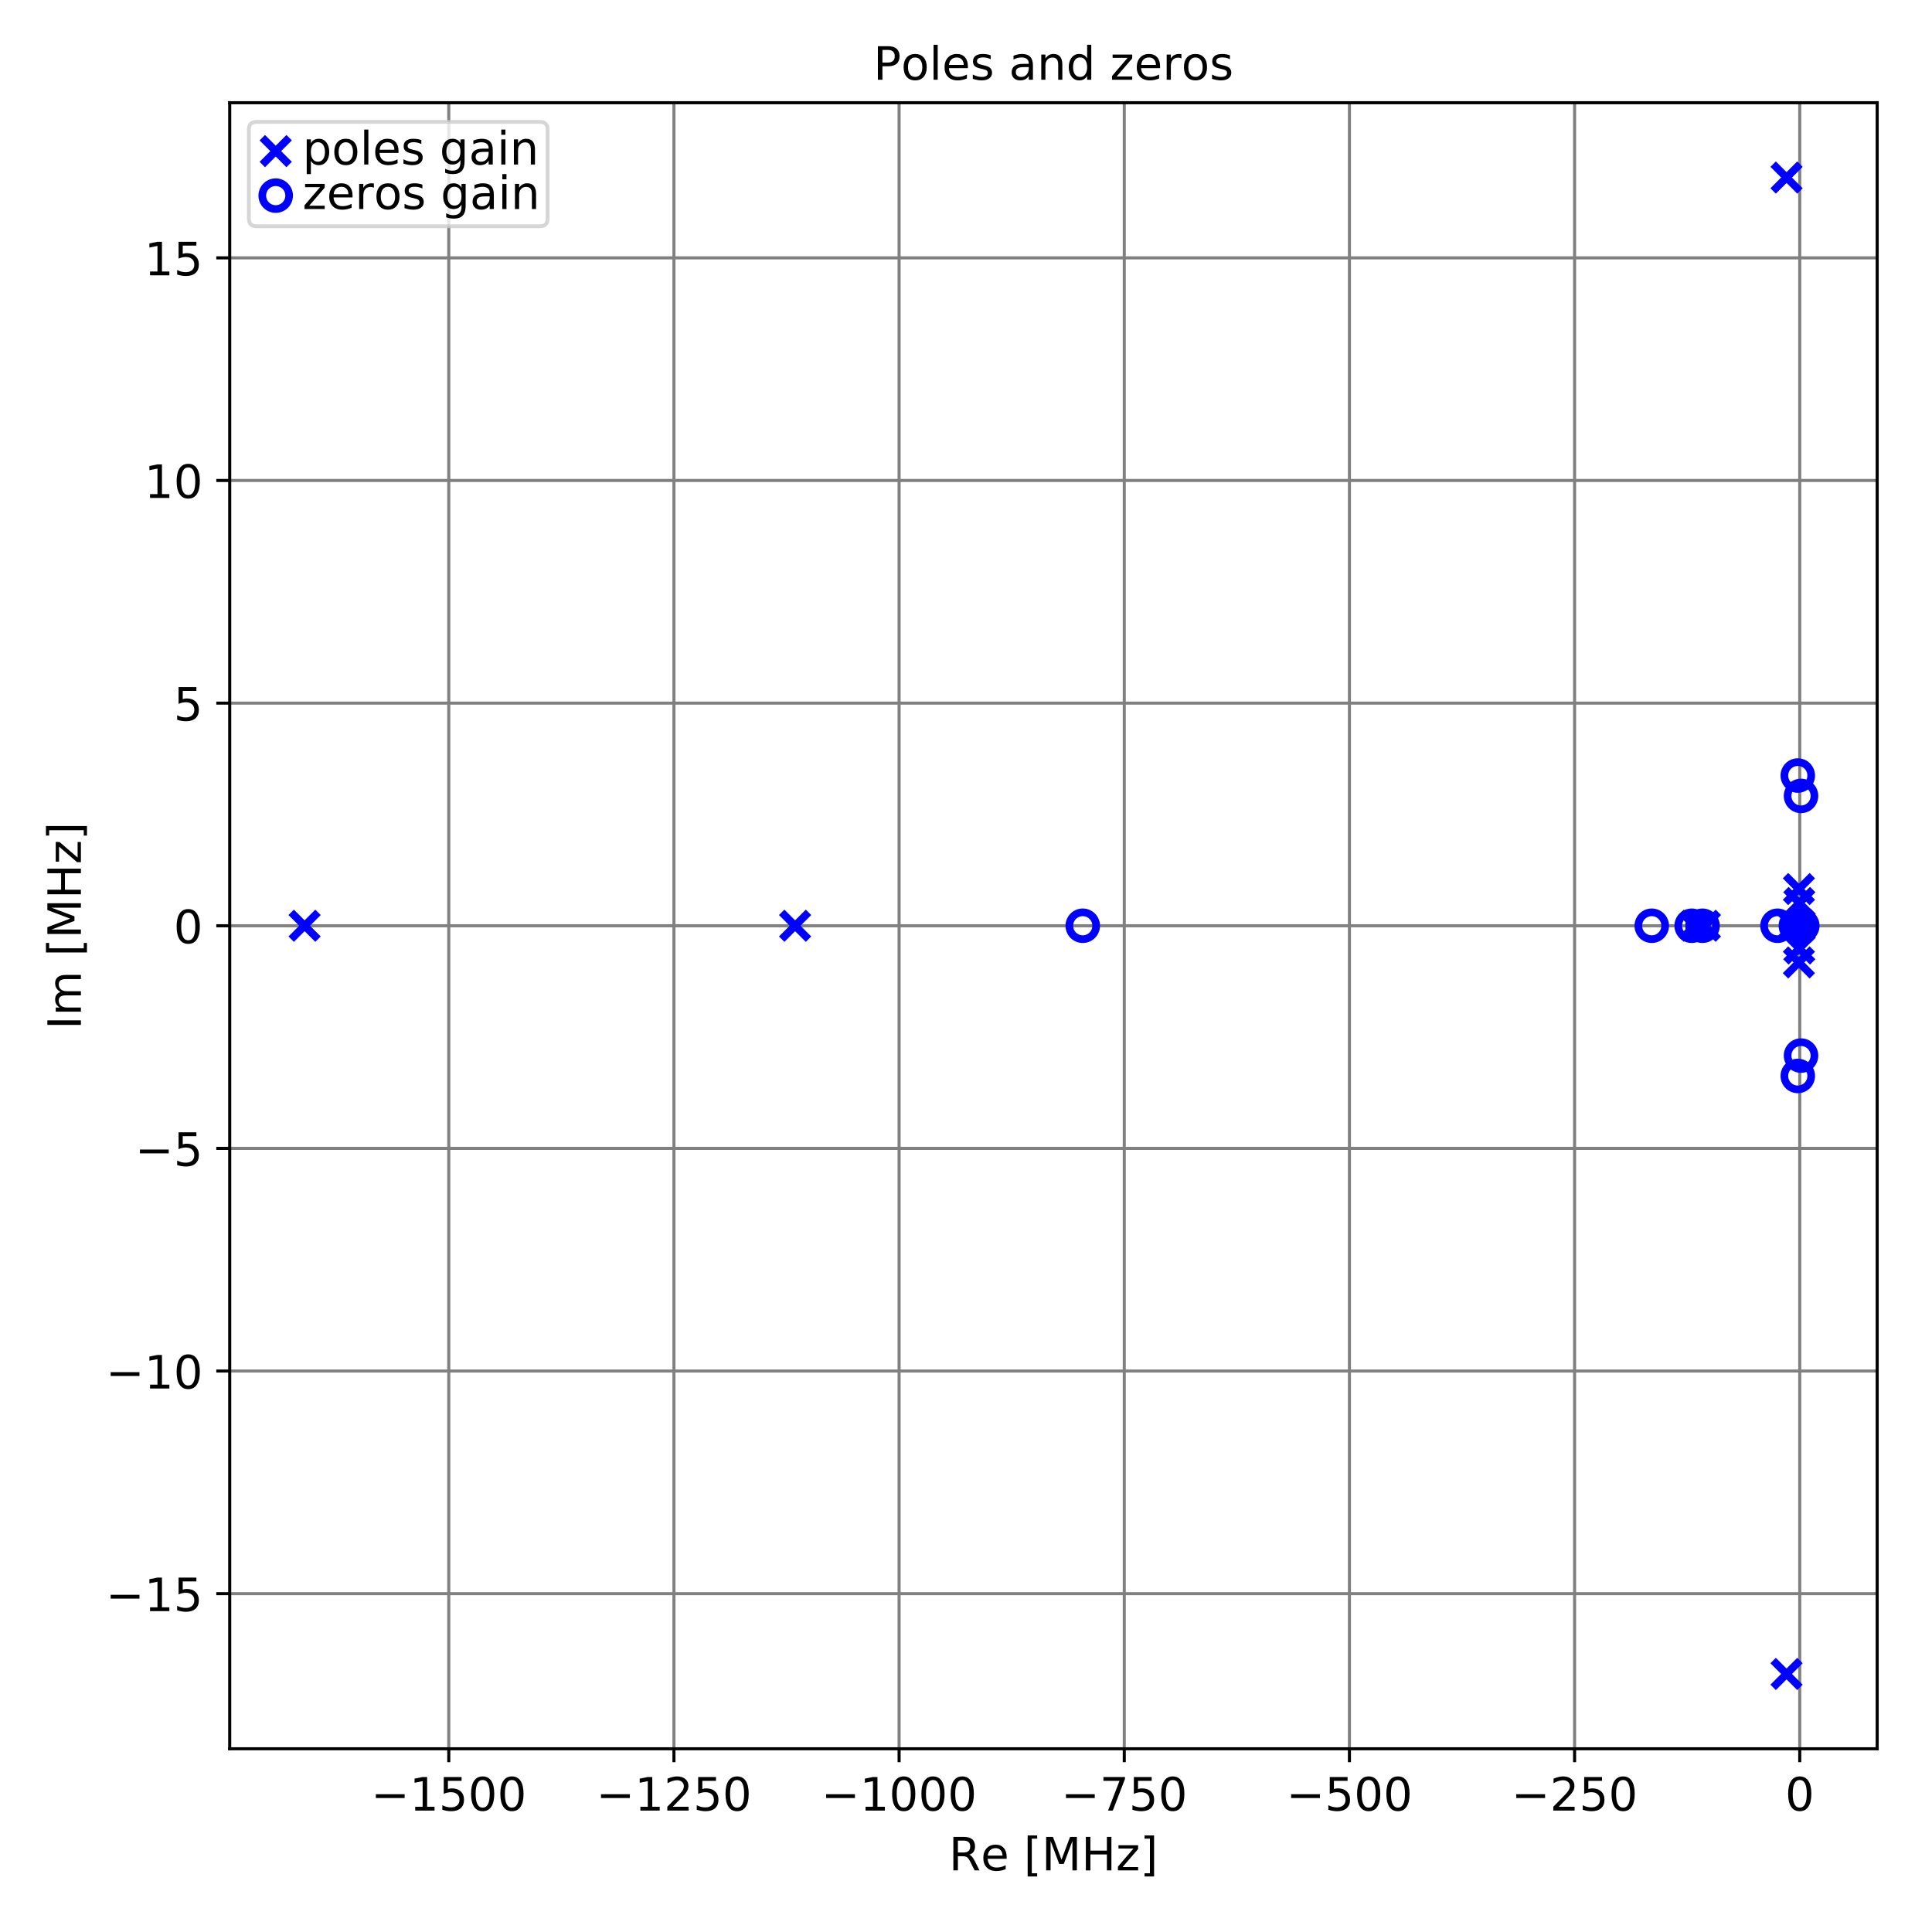 <?xml version="1.0" encoding="utf-8" standalone="no"?>
<!DOCTYPE svg PUBLIC "-//W3C//DTD SVG 1.1//EN"
  "http://www.w3.org/Graphics/SVG/1.1/DTD/svg11.dtd">
<!-- Created with matplotlib (http://matplotlib.org/) -->
<svg height="504pt" version="1.1" viewBox="0 0 504 504" width="504pt" xmlns="http://www.w3.org/2000/svg" xmlns:xlink="http://www.w3.org/1999/xlink">
 <defs>
  <style type="text/css">
*{stroke-linecap:butt;stroke-linejoin:round;}
  </style>
 </defs>
 <g id="figure_1">
  <g id="patch_1">
   <path d="M 0 504 
L 504 504 
L 504 0 
L 0 0 
z
" style="fill:#ffffff;"/>
  </g>
  <g id="axes_1">
   <g id="patch_2">
    <path d="M 59.925 456.2 
L 489.7 456.2 
L 489.7 26.8 
L 59.925 26.8 
z
" style="fill:#ffffff;"/>
   </g>
   <g id="matplotlib.axis_1">
    <g id="xtick_1">
     <g id="line2d_1">
      <path clip-path="url(#p5845855c24)" d="M 117.073 456.2 
L 117.073 26.8 
" style="fill:none;stroke:#808080;stroke-linecap:square;stroke-width:0.8;"/>
     </g>
     <g id="line2d_2">
      <defs>
       <path d="M 0 0 
L 0 3.5 
" id="m0eee2cc7c0" style="stroke:#000000;stroke-width:0.8;"/>
      </defs>
      <g>
       <use style="stroke:#000000;stroke-width:0.8;" x="117.073" xlink:href="#m0eee2cc7c0" y="456.2"/>
      </g>
     </g>
     <g id="text_1">
      <!-- −1500 -->
      <defs>
       <path d="M 10.594 35.5 
L 73.188 35.5 
L 73.188 27.203 
L 10.594 27.203 
z
" id="DejaVuSans-2212"/>
       <path d="M 12.406 8.297 
L 28.516 8.297 
L 28.516 63.922 
L 10.984 60.406 
L 10.984 69.391 
L 28.422 72.906 
L 38.281 72.906 
L 38.281 8.297 
L 54.391 8.297 
L 54.391 0 
L 12.406 0 
z
" id="DejaVuSans-31"/>
       <path d="M 10.797 72.906 
L 49.516 72.906 
L 49.516 64.594 
L 19.828 64.594 
L 19.828 46.734 
Q 21.969 47.469 24.109 47.828 
Q 26.266 48.188 28.422 48.188 
Q 40.625 48.188 47.75 41.5 
Q 54.891 34.812 54.891 23.391 
Q 54.891 11.625 47.562 5.094 
Q 40.234 -1.422 26.906 -1.422 
Q 22.312 -1.422 17.547 -0.641 
Q 12.797 0.141 7.719 1.703 
L 7.719 11.625 
Q 12.109 9.234 16.797 8.062 
Q 21.484 6.891 26.703 6.891 
Q 35.156 6.891 40.078 11.328 
Q 45.016 15.766 45.016 23.391 
Q 45.016 31 40.078 35.438 
Q 35.156 39.891 26.703 39.891 
Q 22.75 39.891 18.812 39.016 
Q 14.891 38.141 10.797 36.281 
z
" id="DejaVuSans-35"/>
       <path d="M 31.781 66.406 
Q 24.172 66.406 20.328 58.906 
Q 16.5 51.422 16.5 36.375 
Q 16.5 21.391 20.328 13.891 
Q 24.172 6.391 31.781 6.391 
Q 39.453 6.391 43.281 13.891 
Q 47.125 21.391 47.125 36.375 
Q 47.125 51.422 43.281 58.906 
Q 39.453 66.406 31.781 66.406 
z
M 31.781 74.219 
Q 44.047 74.219 50.516 64.516 
Q 56.984 54.828 56.984 36.375 
Q 56.984 17.969 50.516 8.266 
Q 44.047 -1.422 31.781 -1.422 
Q 19.531 -1.422 13.062 8.266 
Q 6.594 17.969 6.594 36.375 
Q 6.594 54.828 13.062 64.516 
Q 19.531 74.219 31.781 74.219 
z
" id="DejaVuSans-30"/>
      </defs>
      <g transform="translate(96.775 472.318)scale(0.12 -0.12)">
       <use xlink:href="#DejaVuSans-2212"/>
       <use x="83.789" xlink:href="#DejaVuSans-31"/>
       <use x="147.412" xlink:href="#DejaVuSans-35"/>
       <use x="211.035" xlink:href="#DejaVuSans-30"/>
       <use x="274.658" xlink:href="#DejaVuSans-30"/>
      </g>
     </g>
    </g>
    <g id="xtick_2">
     <g id="line2d_3">
      <path clip-path="url(#p5845855c24)" d="M 175.811 456.2 
L 175.811 26.8 
" style="fill:none;stroke:#808080;stroke-linecap:square;stroke-width:0.8;"/>
     </g>
     <g id="line2d_4">
      <g>
       <use style="stroke:#000000;stroke-width:0.8;" x="175.811" xlink:href="#m0eee2cc7c0" y="456.2"/>
      </g>
     </g>
     <g id="text_2">
      <!-- −1250 -->
      <defs>
       <path d="M 19.188 8.297 
L 53.609 8.297 
L 53.609 0 
L 7.328 0 
L 7.328 8.297 
Q 12.938 14.109 22.625 23.891 
Q 32.328 33.688 34.812 36.531 
Q 39.547 41.844 41.422 45.531 
Q 43.312 49.219 43.312 52.781 
Q 43.312 58.594 39.234 62.25 
Q 35.156 65.922 28.609 65.922 
Q 23.969 65.922 18.812 64.312 
Q 13.672 62.703 7.812 59.422 
L 7.812 69.391 
Q 13.766 71.781 18.938 73 
Q 24.125 74.219 28.422 74.219 
Q 39.75 74.219 46.484 68.547 
Q 53.219 62.891 53.219 53.422 
Q 53.219 48.922 51.531 44.891 
Q 49.859 40.875 45.406 35.406 
Q 44.188 33.984 37.641 27.219 
Q 31.109 20.453 19.188 8.297 
z
" id="DejaVuSans-32"/>
      </defs>
      <g transform="translate(155.513 472.318)scale(0.12 -0.12)">
       <use xlink:href="#DejaVuSans-2212"/>
       <use x="83.789" xlink:href="#DejaVuSans-31"/>
       <use x="147.412" xlink:href="#DejaVuSans-32"/>
       <use x="211.035" xlink:href="#DejaVuSans-35"/>
       <use x="274.658" xlink:href="#DejaVuSans-30"/>
      </g>
     </g>
    </g>
    <g id="xtick_3">
     <g id="line2d_5">
      <path clip-path="url(#p5845855c24)" d="M 234.548 456.2 
L 234.548 26.8 
" style="fill:none;stroke:#808080;stroke-linecap:square;stroke-width:0.8;"/>
     </g>
     <g id="line2d_6">
      <g>
       <use style="stroke:#000000;stroke-width:0.8;" x="234.548" xlink:href="#m0eee2cc7c0" y="456.2"/>
      </g>
     </g>
     <g id="text_3">
      <!-- −1000 -->
      <g transform="translate(214.251 472.318)scale(0.12 -0.12)">
       <use xlink:href="#DejaVuSans-2212"/>
       <use x="83.789" xlink:href="#DejaVuSans-31"/>
       <use x="147.412" xlink:href="#DejaVuSans-30"/>
       <use x="211.035" xlink:href="#DejaVuSans-30"/>
       <use x="274.658" xlink:href="#DejaVuSans-30"/>
      </g>
     </g>
    </g>
    <g id="xtick_4">
     <g id="line2d_7">
      <path clip-path="url(#p5845855c24)" d="M 293.286 456.2 
L 293.286 26.8 
" style="fill:none;stroke:#808080;stroke-linecap:square;stroke-width:0.8;"/>
     </g>
     <g id="line2d_8">
      <g>
       <use style="stroke:#000000;stroke-width:0.8;" x="293.286" xlink:href="#m0eee2cc7c0" y="456.2"/>
      </g>
     </g>
     <g id="text_4">
      <!-- −750 -->
      <defs>
       <path d="M 8.203 72.906 
L 55.078 72.906 
L 55.078 68.703 
L 28.609 0 
L 18.312 0 
L 43.219 64.594 
L 8.203 64.594 
z
" id="DejaVuSans-37"/>
      </defs>
      <g transform="translate(276.806 472.318)scale(0.12 -0.12)">
       <use xlink:href="#DejaVuSans-2212"/>
       <use x="83.789" xlink:href="#DejaVuSans-37"/>
       <use x="147.412" xlink:href="#DejaVuSans-35"/>
       <use x="211.035" xlink:href="#DejaVuSans-30"/>
      </g>
     </g>
    </g>
    <g id="xtick_5">
     <g id="line2d_9">
      <path clip-path="url(#p5845855c24)" d="M 352.024 456.2 
L 352.024 26.8 
" style="fill:none;stroke:#808080;stroke-linecap:square;stroke-width:0.8;"/>
     </g>
     <g id="line2d_10">
      <g>
       <use style="stroke:#000000;stroke-width:0.8;" x="352.024" xlink:href="#m0eee2cc7c0" y="456.2"/>
      </g>
     </g>
     <g id="text_5">
      <!-- −500 -->
      <g transform="translate(335.544 472.318)scale(0.12 -0.12)">
       <use xlink:href="#DejaVuSans-2212"/>
       <use x="83.789" xlink:href="#DejaVuSans-35"/>
       <use x="147.412" xlink:href="#DejaVuSans-30"/>
       <use x="211.035" xlink:href="#DejaVuSans-30"/>
      </g>
     </g>
    </g>
    <g id="xtick_6">
     <g id="line2d_11">
      <path clip-path="url(#p5845855c24)" d="M 410.762 456.2 
L 410.762 26.8 
" style="fill:none;stroke:#808080;stroke-linecap:square;stroke-width:0.8;"/>
     </g>
     <g id="line2d_12">
      <g>
       <use style="stroke:#000000;stroke-width:0.8;" x="410.762" xlink:href="#m0eee2cc7c0" y="456.2"/>
      </g>
     </g>
     <g id="text_6">
      <!-- −250 -->
      <g transform="translate(394.281 472.318)scale(0.12 -0.12)">
       <use xlink:href="#DejaVuSans-2212"/>
       <use x="83.789" xlink:href="#DejaVuSans-32"/>
       <use x="147.412" xlink:href="#DejaVuSans-35"/>
       <use x="211.035" xlink:href="#DejaVuSans-30"/>
      </g>
     </g>
    </g>
    <g id="xtick_7">
     <g id="line2d_13">
      <path clip-path="url(#p5845855c24)" d="M 469.499 456.2 
L 469.499 26.8 
" style="fill:none;stroke:#808080;stroke-linecap:square;stroke-width:0.8;"/>
     </g>
     <g id="line2d_14">
      <g>
       <use style="stroke:#000000;stroke-width:0.8;" x="469.499" xlink:href="#m0eee2cc7c0" y="456.2"/>
      </g>
     </g>
     <g id="text_7">
      <!-- 0 -->
      <g transform="translate(465.682 472.318)scale(0.12 -0.12)">
       <use xlink:href="#DejaVuSans-30"/>
      </g>
     </g>
    </g>
    <g id="text_8">
     <!-- Re [MHz] -->
     <defs>
      <path d="M 44.391 34.188 
Q 47.562 33.109 50.562 29.594 
Q 53.562 26.078 56.594 19.922 
L 66.609 0 
L 56 0 
L 46.688 18.703 
Q 43.062 26.031 39.672 28.422 
Q 36.281 30.812 30.422 30.812 
L 19.672 30.812 
L 19.672 0 
L 9.812 0 
L 9.812 72.906 
L 32.078 72.906 
Q 44.578 72.906 50.734 67.672 
Q 56.891 62.453 56.891 51.906 
Q 56.891 45.016 53.688 40.469 
Q 50.484 35.938 44.391 34.188 
z
M 19.672 64.797 
L 19.672 38.922 
L 32.078 38.922 
Q 39.203 38.922 42.844 42.219 
Q 46.484 45.516 46.484 51.906 
Q 46.484 58.297 42.844 61.547 
Q 39.203 64.797 32.078 64.797 
z
" id="DejaVuSans-52"/>
      <path d="M 56.203 29.594 
L 56.203 25.203 
L 14.891 25.203 
Q 15.484 15.922 20.484 11.062 
Q 25.484 6.203 34.422 6.203 
Q 39.594 6.203 44.453 7.469 
Q 49.312 8.734 54.109 11.281 
L 54.109 2.781 
Q 49.266 0.734 44.188 -0.344 
Q 39.109 -1.422 33.891 -1.422 
Q 20.797 -1.422 13.156 6.188 
Q 5.516 13.812 5.516 26.812 
Q 5.516 40.234 12.766 48.109 
Q 20.016 56 32.328 56 
Q 43.359 56 49.781 48.891 
Q 56.203 41.797 56.203 29.594 
z
M 47.219 32.234 
Q 47.125 39.594 43.094 43.984 
Q 39.062 48.391 32.422 48.391 
Q 24.906 48.391 20.391 44.141 
Q 15.875 39.891 15.188 32.172 
z
" id="DejaVuSans-65"/>
      <path id="DejaVuSans-20"/>
      <path d="M 8.594 75.984 
L 29.297 75.984 
L 29.297 69 
L 17.578 69 
L 17.578 -6.203 
L 29.297 -6.203 
L 29.297 -13.188 
L 8.594 -13.188 
z
" id="DejaVuSans-5b"/>
      <path d="M 9.812 72.906 
L 24.516 72.906 
L 43.109 23.297 
L 61.812 72.906 
L 76.516 72.906 
L 76.516 0 
L 66.891 0 
L 66.891 64.016 
L 48.094 14.016 
L 38.188 14.016 
L 19.391 64.016 
L 19.391 0 
L 9.812 0 
z
" id="DejaVuSans-4d"/>
      <path d="M 9.812 72.906 
L 19.672 72.906 
L 19.672 43.016 
L 55.516 43.016 
L 55.516 72.906 
L 65.375 72.906 
L 65.375 0 
L 55.516 0 
L 55.516 34.719 
L 19.672 34.719 
L 19.672 0 
L 9.812 0 
z
" id="DejaVuSans-48"/>
      <path d="M 5.516 54.688 
L 48.188 54.688 
L 48.188 46.484 
L 14.406 7.172 
L 48.188 7.172 
L 48.188 0 
L 4.297 0 
L 4.297 8.203 
L 38.094 47.516 
L 5.516 47.516 
z
" id="DejaVuSans-7a"/>
      <path d="M 30.422 75.984 
L 30.422 -13.188 
L 9.719 -13.188 
L 9.719 -6.203 
L 21.391 -6.203 
L 21.391 69 
L 9.719 69 
L 9.719 75.984 
z
" id="DejaVuSans-5d"/>
     </defs>
     <g transform="translate(247.528 487.932)scale(0.12 -0.12)">
      <use xlink:href="#DejaVuSans-52"/>
      <use x="69.42" xlink:href="#DejaVuSans-65"/>
      <use x="130.943" xlink:href="#DejaVuSans-20"/>
      <use x="162.73" xlink:href="#DejaVuSans-5b"/>
      <use x="201.744" xlink:href="#DejaVuSans-4d"/>
      <use x="288.023" xlink:href="#DejaVuSans-48"/>
      <use x="363.219" xlink:href="#DejaVuSans-7a"/>
      <use x="415.709" xlink:href="#DejaVuSans-5d"/>
     </g>
    </g>
   </g>
   <g id="matplotlib.axis_2">
    <g id="ytick_1">
     <g id="line2d_15">
      <path clip-path="url(#p5845855c24)" d="M 59.925 415.734 
L 489.7 415.734 
" style="fill:none;stroke:#808080;stroke-linecap:square;stroke-width:0.8;"/>
     </g>
     <g id="line2d_16">
      <defs>
       <path d="M 0 0 
L -3.5 0 
" id="m95c5eadbb0" style="stroke:#000000;stroke-width:0.8;"/>
      </defs>
      <g>
       <use style="stroke:#000000;stroke-width:0.8;" x="59.925" xlink:href="#m95c5eadbb0" y="415.734"/>
      </g>
     </g>
     <g id="text_9">
      <!-- −15 -->
      <g transform="translate(27.599 420.293)scale(0.12 -0.12)">
       <use xlink:href="#DejaVuSans-2212"/>
       <use x="83.789" xlink:href="#DejaVuSans-31"/>
       <use x="147.412" xlink:href="#DejaVuSans-35"/>
      </g>
     </g>
    </g>
    <g id="ytick_2">
     <g id="line2d_17">
      <path clip-path="url(#p5845855c24)" d="M 59.925 357.656 
L 489.7 357.656 
" style="fill:none;stroke:#808080;stroke-linecap:square;stroke-width:0.8;"/>
     </g>
     <g id="line2d_18">
      <g>
       <use style="stroke:#000000;stroke-width:0.8;" x="59.925" xlink:href="#m95c5eadbb0" y="357.656"/>
      </g>
     </g>
     <g id="text_10">
      <!-- −10 -->
      <g transform="translate(27.599 362.215)scale(0.12 -0.12)">
       <use xlink:href="#DejaVuSans-2212"/>
       <use x="83.789" xlink:href="#DejaVuSans-31"/>
       <use x="147.412" xlink:href="#DejaVuSans-30"/>
      </g>
     </g>
    </g>
    <g id="ytick_3">
     <g id="line2d_19">
      <path clip-path="url(#p5845855c24)" d="M 59.925 299.578 
L 489.7 299.578 
" style="fill:none;stroke:#808080;stroke-linecap:square;stroke-width:0.8;"/>
     </g>
     <g id="line2d_20">
      <g>
       <use style="stroke:#000000;stroke-width:0.8;" x="59.925" xlink:href="#m95c5eadbb0" y="299.578"/>
      </g>
     </g>
     <g id="text_11">
      <!-- −5 -->
      <g transform="translate(35.234 304.137)scale(0.12 -0.12)">
       <use xlink:href="#DejaVuSans-2212"/>
       <use x="83.789" xlink:href="#DejaVuSans-35"/>
      </g>
     </g>
    </g>
    <g id="ytick_4">
     <g id="line2d_21">
      <path clip-path="url(#p5845855c24)" d="M 59.925 241.5 
L 489.7 241.5 
" style="fill:none;stroke:#808080;stroke-linecap:square;stroke-width:0.8;"/>
     </g>
     <g id="line2d_22">
      <g>
       <use style="stroke:#000000;stroke-width:0.8;" x="59.925" xlink:href="#m95c5eadbb0" y="241.5"/>
      </g>
     </g>
     <g id="text_12">
      <!-- 0 -->
      <g transform="translate(45.29 246.059)scale(0.12 -0.12)">
       <use xlink:href="#DejaVuSans-30"/>
      </g>
     </g>
    </g>
    <g id="ytick_5">
     <g id="line2d_23">
      <path clip-path="url(#p5845855c24)" d="M 59.925 183.422 
L 489.7 183.422 
" style="fill:none;stroke:#808080;stroke-linecap:square;stroke-width:0.8;"/>
     </g>
     <g id="line2d_24">
      <g>
       <use style="stroke:#000000;stroke-width:0.8;" x="59.925" xlink:href="#m95c5eadbb0" y="183.422"/>
      </g>
     </g>
     <g id="text_13">
      <!-- 5 -->
      <g transform="translate(45.29 187.981)scale(0.12 -0.12)">
       <use xlink:href="#DejaVuSans-35"/>
      </g>
     </g>
    </g>
    <g id="ytick_6">
     <g id="line2d_25">
      <path clip-path="url(#p5845855c24)" d="M 59.925 125.344 
L 489.7 125.344 
" style="fill:none;stroke:#808080;stroke-linecap:square;stroke-width:0.8;"/>
     </g>
     <g id="line2d_26">
      <g>
       <use style="stroke:#000000;stroke-width:0.8;" x="59.925" xlink:href="#m95c5eadbb0" y="125.344"/>
      </g>
     </g>
     <g id="text_14">
      <!-- 10 -->
      <g transform="translate(37.655 129.903)scale(0.12 -0.12)">
       <use xlink:href="#DejaVuSans-31"/>
       <use x="63.623" xlink:href="#DejaVuSans-30"/>
      </g>
     </g>
    </g>
    <g id="ytick_7">
     <g id="line2d_27">
      <path clip-path="url(#p5845855c24)" d="M 59.925 67.266 
L 489.7 67.266 
" style="fill:none;stroke:#808080;stroke-linecap:square;stroke-width:0.8;"/>
     </g>
     <g id="line2d_28">
      <g>
       <use style="stroke:#000000;stroke-width:0.8;" x="59.925" xlink:href="#m95c5eadbb0" y="67.266"/>
      </g>
     </g>
     <g id="text_15">
      <!-- 15 -->
      <g transform="translate(37.655 71.825)scale(0.12 -0.12)">
       <use xlink:href="#DejaVuSans-31"/>
       <use x="63.623" xlink:href="#DejaVuSans-35"/>
      </g>
     </g>
    </g>
    <g id="text_16">
     <!-- Im [MHz] -->
     <defs>
      <path d="M 9.812 72.906 
L 19.672 72.906 
L 19.672 0 
L 9.812 0 
z
" id="DejaVuSans-49"/>
      <path d="M 52 44.188 
Q 55.375 50.25 60.062 53.125 
Q 64.75 56 71.094 56 
Q 79.641 56 84.281 50.016 
Q 88.922 44.047 88.922 33.016 
L 88.922 0 
L 79.891 0 
L 79.891 32.719 
Q 79.891 40.578 77.094 44.375 
Q 74.312 48.188 68.609 48.188 
Q 61.625 48.188 57.562 43.547 
Q 53.516 38.922 53.516 30.906 
L 53.516 0 
L 44.484 0 
L 44.484 32.719 
Q 44.484 40.625 41.703 44.406 
Q 38.922 48.188 33.109 48.188 
Q 26.219 48.188 22.156 43.531 
Q 18.109 38.875 18.109 30.906 
L 18.109 0 
L 9.078 0 
L 9.078 54.688 
L 18.109 54.688 
L 18.109 46.188 
Q 21.188 51.219 25.484 53.609 
Q 29.781 56 35.688 56 
Q 41.656 56 45.828 52.969 
Q 50 49.953 52 44.188 
z
" id="DejaVuSans-6d"/>
     </defs>
     <g transform="translate(21.104 268.541)rotate(-90)scale(0.12 -0.12)">
      <use xlink:href="#DejaVuSans-49"/>
      <use x="29.492" xlink:href="#DejaVuSans-6d"/>
      <use x="126.904" xlink:href="#DejaVuSans-20"/>
      <use x="158.691" xlink:href="#DejaVuSans-5b"/>
      <use x="197.705" xlink:href="#DejaVuSans-4d"/>
      <use x="283.984" xlink:href="#DejaVuSans-48"/>
      <use x="359.18" xlink:href="#DejaVuSans-7a"/>
      <use x="411.67" xlink:href="#DejaVuSans-5d"/>
     </g>
    </g>
   </g>
   <g id="line2d_29">
    <path clip-path="url(#p5845855c24)" d="M 469.489 241.796 
L 469.489 241.204 
L 469.382 247.44 
L 469.382 235.56 
L 469.317 241.5 
L 469.28 251.069 
L 469.28 231.931 
L 467.82 241.5 
L 466.058 436.682 
L 466.058 46.318 
L 444.769 241.5 
L 442.054 241.5 
L 207.418 241.5 
L 79.46 241.5 
" style="fill:none;"/>
    <defs>
     <path d="M -3.5 3.5 
L 3.5 -3.5 
M -3.5 -3.5 
L 3.5 3.5 
" id="m42ede55bda" style="stroke:#0000ff;stroke-width:2;"/>
    </defs>
    <g clip-path="url(#p5845855c24)">
     <use style="fill-opacity:0;stroke:#0000ff;stroke-width:2;" x="469.489" xlink:href="#m42ede55bda" y="241.796"/>
     <use style="fill-opacity:0;stroke:#0000ff;stroke-width:2;" x="469.489" xlink:href="#m42ede55bda" y="241.204"/>
     <use style="fill-opacity:0;stroke:#0000ff;stroke-width:2;" x="469.382" xlink:href="#m42ede55bda" y="247.44"/>
     <use style="fill-opacity:0;stroke:#0000ff;stroke-width:2;" x="469.382" xlink:href="#m42ede55bda" y="235.56"/>
     <use style="fill-opacity:0;stroke:#0000ff;stroke-width:2;" x="469.317" xlink:href="#m42ede55bda" y="241.5"/>
     <use style="fill-opacity:0;stroke:#0000ff;stroke-width:2;" x="469.28" xlink:href="#m42ede55bda" y="251.069"/>
     <use style="fill-opacity:0;stroke:#0000ff;stroke-width:2;" x="469.28" xlink:href="#m42ede55bda" y="231.931"/>
     <use style="fill-opacity:0;stroke:#0000ff;stroke-width:2;" x="467.82" xlink:href="#m42ede55bda" y="241.5"/>
     <use style="fill-opacity:0;stroke:#0000ff;stroke-width:2;" x="466.058" xlink:href="#m42ede55bda" y="436.682"/>
     <use style="fill-opacity:0;stroke:#0000ff;stroke-width:2;" x="466.058" xlink:href="#m42ede55bda" y="46.318"/>
     <use style="fill-opacity:0;stroke:#0000ff;stroke-width:2;" x="444.769" xlink:href="#m42ede55bda" y="241.5"/>
     <use style="fill-opacity:0;stroke:#0000ff;stroke-width:2;" x="442.054" xlink:href="#m42ede55bda" y="241.5"/>
     <use style="fill-opacity:0;stroke:#0000ff;stroke-width:2;" x="207.418" xlink:href="#m42ede55bda" y="241.5"/>
     <use style="fill-opacity:0;stroke:#0000ff;stroke-width:2;" x="79.46" xlink:href="#m42ede55bda" y="241.5"/>
    </g>
   </g>
   <g id="line2d_30">
    <path clip-path="url(#p5845855c24)" d="M 469.329 241.5 
L 470.165 241.5 
L 469.833 275.372 
L 469.833 207.628 
L 468.989 280.683 
L 468.989 202.317 
L 468.486 241.5 
L 463.696 241.5 
L 444.137 241.5 
L 441.306 241.5 
L 430.891 241.5 
L 282.458 241.5 
" style="fill:none;"/>
    <defs>
     <path d="M 0 3.5 
C 0.928 3.5 1.819 3.131 2.475 2.475 
C 3.131 1.819 3.5 0.928 3.5 0 
C 3.5 -0.928 3.131 -1.819 2.475 -2.475 
C 1.819 -3.131 0.928 -3.5 0 -3.5 
C -0.928 -3.5 -1.819 -3.131 -2.475 -2.475 
C -3.131 -1.819 -3.5 -0.928 -3.5 0 
C -3.5 0.928 -3.131 1.819 -2.475 2.475 
C -1.819 3.131 -0.928 3.5 0 3.5 
z
" id="m3430aab59c" style="stroke:#0000ff;stroke-width:2;"/>
    </defs>
    <g clip-path="url(#p5845855c24)">
     <use style="fill-opacity:0;stroke:#0000ff;stroke-width:2;" x="469.329" xlink:href="#m3430aab59c" y="241.5"/>
     <use style="fill-opacity:0;stroke:#0000ff;stroke-width:2;" x="470.165" xlink:href="#m3430aab59c" y="241.5"/>
     <use style="fill-opacity:0;stroke:#0000ff;stroke-width:2;" x="469.833" xlink:href="#m3430aab59c" y="275.372"/>
     <use style="fill-opacity:0;stroke:#0000ff;stroke-width:2;" x="469.833" xlink:href="#m3430aab59c" y="207.628"/>
     <use style="fill-opacity:0;stroke:#0000ff;stroke-width:2;" x="468.989" xlink:href="#m3430aab59c" y="280.683"/>
     <use style="fill-opacity:0;stroke:#0000ff;stroke-width:2;" x="468.989" xlink:href="#m3430aab59c" y="202.317"/>
     <use style="fill-opacity:0;stroke:#0000ff;stroke-width:2;" x="468.486" xlink:href="#m3430aab59c" y="241.5"/>
     <use style="fill-opacity:0;stroke:#0000ff;stroke-width:2;" x="463.696" xlink:href="#m3430aab59c" y="241.5"/>
     <use style="fill-opacity:0;stroke:#0000ff;stroke-width:2;" x="444.137" xlink:href="#m3430aab59c" y="241.5"/>
     <use style="fill-opacity:0;stroke:#0000ff;stroke-width:2;" x="441.306" xlink:href="#m3430aab59c" y="241.5"/>
     <use style="fill-opacity:0;stroke:#0000ff;stroke-width:2;" x="430.891" xlink:href="#m3430aab59c" y="241.5"/>
     <use style="fill-opacity:0;stroke:#0000ff;stroke-width:2;" x="282.458" xlink:href="#m3430aab59c" y="241.5"/>
    </g>
   </g>
   <g id="patch_3">
    <path d="M 59.925 456.2 
L 59.925 26.8 
" style="fill:none;stroke:#000000;stroke-linecap:square;stroke-linejoin:miter;stroke-width:0.8;"/>
   </g>
   <g id="patch_4">
    <path d="M 489.7 456.2 
L 489.7 26.8 
" style="fill:none;stroke:#000000;stroke-linecap:square;stroke-linejoin:miter;stroke-width:0.8;"/>
   </g>
   <g id="patch_5">
    <path d="M 59.925 456.2 
L 489.7 456.2 
" style="fill:none;stroke:#000000;stroke-linecap:square;stroke-linejoin:miter;stroke-width:0.8;"/>
   </g>
   <g id="patch_6">
    <path d="M 59.925 26.8 
L 489.7 26.8 
" style="fill:none;stroke:#000000;stroke-linecap:square;stroke-linejoin:miter;stroke-width:0.8;"/>
   </g>
   <g id="text_17">
    <!-- Poles and zeros -->
    <defs>
     <path d="M 19.672 64.797 
L 19.672 37.406 
L 32.078 37.406 
Q 38.969 37.406 42.719 40.969 
Q 46.484 44.531 46.484 51.125 
Q 46.484 57.672 42.719 61.234 
Q 38.969 64.797 32.078 64.797 
z
M 9.812 72.906 
L 32.078 72.906 
Q 44.344 72.906 50.609 67.359 
Q 56.891 61.812 56.891 51.125 
Q 56.891 40.328 50.609 34.812 
Q 44.344 29.297 32.078 29.297 
L 19.672 29.297 
L 19.672 0 
L 9.812 0 
z
" id="DejaVuSans-50"/>
     <path d="M 30.609 48.391 
Q 23.391 48.391 19.188 42.75 
Q 14.984 37.109 14.984 27.297 
Q 14.984 17.484 19.156 11.844 
Q 23.344 6.203 30.609 6.203 
Q 37.797 6.203 41.984 11.859 
Q 46.188 17.531 46.188 27.297 
Q 46.188 37.016 41.984 42.703 
Q 37.797 48.391 30.609 48.391 
z
M 30.609 56 
Q 42.328 56 49.016 48.375 
Q 55.719 40.766 55.719 27.297 
Q 55.719 13.875 49.016 6.219 
Q 42.328 -1.422 30.609 -1.422 
Q 18.844 -1.422 12.172 6.219 
Q 5.516 13.875 5.516 27.297 
Q 5.516 40.766 12.172 48.375 
Q 18.844 56 30.609 56 
z
" id="DejaVuSans-6f"/>
     <path d="M 9.422 75.984 
L 18.406 75.984 
L 18.406 0 
L 9.422 0 
z
" id="DejaVuSans-6c"/>
     <path d="M 44.281 53.078 
L 44.281 44.578 
Q 40.484 46.531 36.375 47.5 
Q 32.281 48.484 27.875 48.484 
Q 21.188 48.484 17.844 46.438 
Q 14.5 44.391 14.5 40.281 
Q 14.5 37.156 16.891 35.375 
Q 19.281 33.594 26.516 31.984 
L 29.594 31.297 
Q 39.156 29.25 43.188 25.516 
Q 47.219 21.781 47.219 15.094 
Q 47.219 7.469 41.188 3.016 
Q 35.156 -1.422 24.609 -1.422 
Q 20.219 -1.422 15.453 -0.562 
Q 10.688 0.297 5.422 2 
L 5.422 11.281 
Q 10.406 8.688 15.234 7.391 
Q 20.062 6.109 24.812 6.109 
Q 31.156 6.109 34.562 8.281 
Q 37.984 10.453 37.984 14.406 
Q 37.984 18.062 35.516 20.016 
Q 33.062 21.969 24.703 23.781 
L 21.578 24.516 
Q 13.234 26.266 9.516 29.906 
Q 5.812 33.547 5.812 39.891 
Q 5.812 47.609 11.281 51.797 
Q 16.75 56 26.812 56 
Q 31.781 56 36.172 55.266 
Q 40.578 54.547 44.281 53.078 
z
" id="DejaVuSans-73"/>
     <path d="M 34.281 27.484 
Q 23.391 27.484 19.188 25 
Q 14.984 22.516 14.984 16.5 
Q 14.984 11.719 18.141 8.906 
Q 21.297 6.109 26.703 6.109 
Q 34.188 6.109 38.703 11.406 
Q 43.219 16.703 43.219 25.484 
L 43.219 27.484 
z
M 52.203 31.203 
L 52.203 0 
L 43.219 0 
L 43.219 8.297 
Q 40.141 3.328 35.547 0.953 
Q 30.953 -1.422 24.312 -1.422 
Q 15.922 -1.422 10.953 3.297 
Q 6 8.016 6 15.922 
Q 6 25.141 12.172 29.828 
Q 18.359 34.516 30.609 34.516 
L 43.219 34.516 
L 43.219 35.406 
Q 43.219 41.609 39.141 45 
Q 35.062 48.391 27.688 48.391 
Q 23 48.391 18.547 47.266 
Q 14.109 46.141 10.016 43.891 
L 10.016 52.203 
Q 14.938 54.109 19.578 55.047 
Q 24.219 56 28.609 56 
Q 40.484 56 46.344 49.844 
Q 52.203 43.703 52.203 31.203 
z
" id="DejaVuSans-61"/>
     <path d="M 54.891 33.016 
L 54.891 0 
L 45.906 0 
L 45.906 32.719 
Q 45.906 40.484 42.875 44.328 
Q 39.844 48.188 33.797 48.188 
Q 26.516 48.188 22.312 43.547 
Q 18.109 38.922 18.109 30.906 
L 18.109 0 
L 9.078 0 
L 9.078 54.688 
L 18.109 54.688 
L 18.109 46.188 
Q 21.344 51.125 25.703 53.562 
Q 30.078 56 35.797 56 
Q 45.219 56 50.047 50.172 
Q 54.891 44.344 54.891 33.016 
z
" id="DejaVuSans-6e"/>
     <path d="M 45.406 46.391 
L 45.406 75.984 
L 54.391 75.984 
L 54.391 0 
L 45.406 0 
L 45.406 8.203 
Q 42.578 3.328 38.25 0.953 
Q 33.938 -1.422 27.875 -1.422 
Q 17.969 -1.422 11.734 6.484 
Q 5.516 14.406 5.516 27.297 
Q 5.516 40.188 11.734 48.094 
Q 17.969 56 27.875 56 
Q 33.938 56 38.25 53.625 
Q 42.578 51.266 45.406 46.391 
z
M 14.797 27.297 
Q 14.797 17.391 18.875 11.75 
Q 22.953 6.109 30.078 6.109 
Q 37.203 6.109 41.297 11.75 
Q 45.406 17.391 45.406 27.297 
Q 45.406 37.203 41.297 42.844 
Q 37.203 48.484 30.078 48.484 
Q 22.953 48.484 18.875 42.844 
Q 14.797 37.203 14.797 27.297 
z
" id="DejaVuSans-64"/>
     <path d="M 41.109 46.297 
Q 39.594 47.172 37.812 47.578 
Q 36.031 48 33.891 48 
Q 26.266 48 22.188 43.047 
Q 18.109 38.094 18.109 28.812 
L 18.109 0 
L 9.078 0 
L 9.078 54.688 
L 18.109 54.688 
L 18.109 46.188 
Q 20.953 51.172 25.484 53.578 
Q 30.031 56 36.531 56 
Q 37.453 56 38.578 55.875 
Q 39.703 55.766 41.062 55.516 
z
" id="DejaVuSans-72"/>
    </defs>
    <g transform="translate(227.837 20.8)scale(0.12 -0.12)">
     <use xlink:href="#DejaVuSans-50"/>
     <use x="60.256" xlink:href="#DejaVuSans-6f"/>
     <use x="121.438" xlink:href="#DejaVuSans-6c"/>
     <use x="149.221" xlink:href="#DejaVuSans-65"/>
     <use x="210.744" xlink:href="#DejaVuSans-73"/>
     <use x="262.844" xlink:href="#DejaVuSans-20"/>
     <use x="294.631" xlink:href="#DejaVuSans-61"/>
     <use x="355.91" xlink:href="#DejaVuSans-6e"/>
     <use x="419.289" xlink:href="#DejaVuSans-64"/>
     <use x="482.766" xlink:href="#DejaVuSans-20"/>
     <use x="514.553" xlink:href="#DejaVuSans-7a"/>
     <use x="567.043" xlink:href="#DejaVuSans-65"/>
     <use x="628.566" xlink:href="#DejaVuSans-72"/>
     <use x="669.648" xlink:href="#DejaVuSans-6f"/>
     <use x="730.83" xlink:href="#DejaVuSans-73"/>
    </g>
   </g>
   <g id="legend_1">
    <g id="patch_7">
     <path d="M 66.925 59.028 
L 140.854 59.028 
Q 142.854 59.028 142.854 57.028 
L 142.854 33.8 
Q 142.854 31.8 140.854 31.8 
L 66.925 31.8 
Q 64.925 31.8 64.925 33.8 
L 64.925 57.028 
Q 64.925 59.028 66.925 59.028 
z
" style="fill:#ffffff;opacity:0.8;stroke:#cccccc;stroke-linejoin:miter;"/>
    </g>
    <g id="line2d_31">
     <path d="M 66.925 39.418 
L 76.925 39.418 
" style="fill:none;"/>
    </g>
    <g id="line2d_32">
     <g>
      <use style="fill-opacity:0;stroke:#0000ff;stroke-width:2;" x="71.925" xlink:href="#m42ede55bda" y="39.418"/>
     </g>
    </g>
    <g id="text_18">
     <!-- poles gain -->
     <defs>
      <path d="M 18.109 8.203 
L 18.109 -20.797 
L 9.078 -20.797 
L 9.078 54.688 
L 18.109 54.688 
L 18.109 46.391 
Q 20.953 51.266 25.266 53.625 
Q 29.594 56 35.594 56 
Q 45.562 56 51.781 48.094 
Q 58.016 40.188 58.016 27.297 
Q 58.016 14.406 51.781 6.484 
Q 45.562 -1.422 35.594 -1.422 
Q 29.594 -1.422 25.266 0.953 
Q 20.953 3.328 18.109 8.203 
z
M 48.688 27.297 
Q 48.688 37.203 44.609 42.844 
Q 40.531 48.484 33.406 48.484 
Q 26.266 48.484 22.188 42.844 
Q 18.109 37.203 18.109 27.297 
Q 18.109 17.391 22.188 11.75 
Q 26.266 6.109 33.406 6.109 
Q 40.531 6.109 44.609 11.75 
Q 48.688 17.391 48.688 27.297 
z
" id="DejaVuSans-70"/>
      <path d="M 45.406 27.984 
Q 45.406 37.75 41.375 43.109 
Q 37.359 48.484 30.078 48.484 
Q 22.859 48.484 18.828 43.109 
Q 14.797 37.75 14.797 27.984 
Q 14.797 18.266 18.828 12.891 
Q 22.859 7.516 30.078 7.516 
Q 37.359 7.516 41.375 12.891 
Q 45.406 18.266 45.406 27.984 
z
M 54.391 6.781 
Q 54.391 -7.172 48.188 -13.984 
Q 42 -20.797 29.203 -20.797 
Q 24.469 -20.797 20.266 -20.094 
Q 16.062 -19.391 12.109 -17.922 
L 12.109 -9.188 
Q 16.062 -11.328 19.922 -12.344 
Q 23.781 -13.375 27.781 -13.375 
Q 36.625 -13.375 41.016 -8.766 
Q 45.406 -4.156 45.406 5.172 
L 45.406 9.625 
Q 42.625 4.781 38.281 2.391 
Q 33.938 0 27.875 0 
Q 17.828 0 11.672 7.656 
Q 5.516 15.328 5.516 27.984 
Q 5.516 40.672 11.672 48.328 
Q 17.828 56 27.875 56 
Q 33.938 56 38.281 53.609 
Q 42.625 51.219 45.406 46.391 
L 45.406 54.688 
L 54.391 54.688 
z
" id="DejaVuSans-67"/>
      <path d="M 9.422 54.688 
L 18.406 54.688 
L 18.406 0 
L 9.422 0 
z
M 9.422 75.984 
L 18.406 75.984 
L 18.406 64.594 
L 9.422 64.594 
z
" id="DejaVuSans-69"/>
     </defs>
     <g transform="translate(78.925 42.918)scale(0.12 -0.12)">
      <use xlink:href="#DejaVuSans-70"/>
      <use x="63.477" xlink:href="#DejaVuSans-6f"/>
      <use x="124.658" xlink:href="#DejaVuSans-6c"/>
      <use x="152.441" xlink:href="#DejaVuSans-65"/>
      <use x="213.965" xlink:href="#DejaVuSans-73"/>
      <use x="266.064" xlink:href="#DejaVuSans-20"/>
      <use x="297.852" xlink:href="#DejaVuSans-67"/>
      <use x="361.328" xlink:href="#DejaVuSans-61"/>
      <use x="422.607" xlink:href="#DejaVuSans-69"/>
      <use x="450.391" xlink:href="#DejaVuSans-6e"/>
     </g>
    </g>
    <g id="line2d_33">
     <path d="M 66.925 51.032 
L 76.925 51.032 
" style="fill:none;"/>
    </g>
    <g id="line2d_34">
     <g>
      <use style="fill-opacity:0;stroke:#0000ff;stroke-width:2;" x="71.925" xlink:href="#m3430aab59c" y="51.032"/>
     </g>
    </g>
    <g id="text_19">
     <!-- zeros gain -->
     <g transform="translate(78.925 54.532)scale(0.12 -0.12)">
      <use xlink:href="#DejaVuSans-7a"/>
      <use x="52.49" xlink:href="#DejaVuSans-65"/>
      <use x="114.014" xlink:href="#DejaVuSans-72"/>
      <use x="155.096" xlink:href="#DejaVuSans-6f"/>
      <use x="216.277" xlink:href="#DejaVuSans-73"/>
      <use x="268.377" xlink:href="#DejaVuSans-20"/>
      <use x="300.164" xlink:href="#DejaVuSans-67"/>
      <use x="363.641" xlink:href="#DejaVuSans-61"/>
      <use x="424.92" xlink:href="#DejaVuSans-69"/>
      <use x="452.703" xlink:href="#DejaVuSans-6e"/>
     </g>
    </g>
   </g>
  </g>
 </g>
 <defs>
  <clipPath id="p5845855c24">
   <rect height="429.4" width="429.775" x="59.925" y="26.8"/>
  </clipPath>
 </defs>
</svg>

